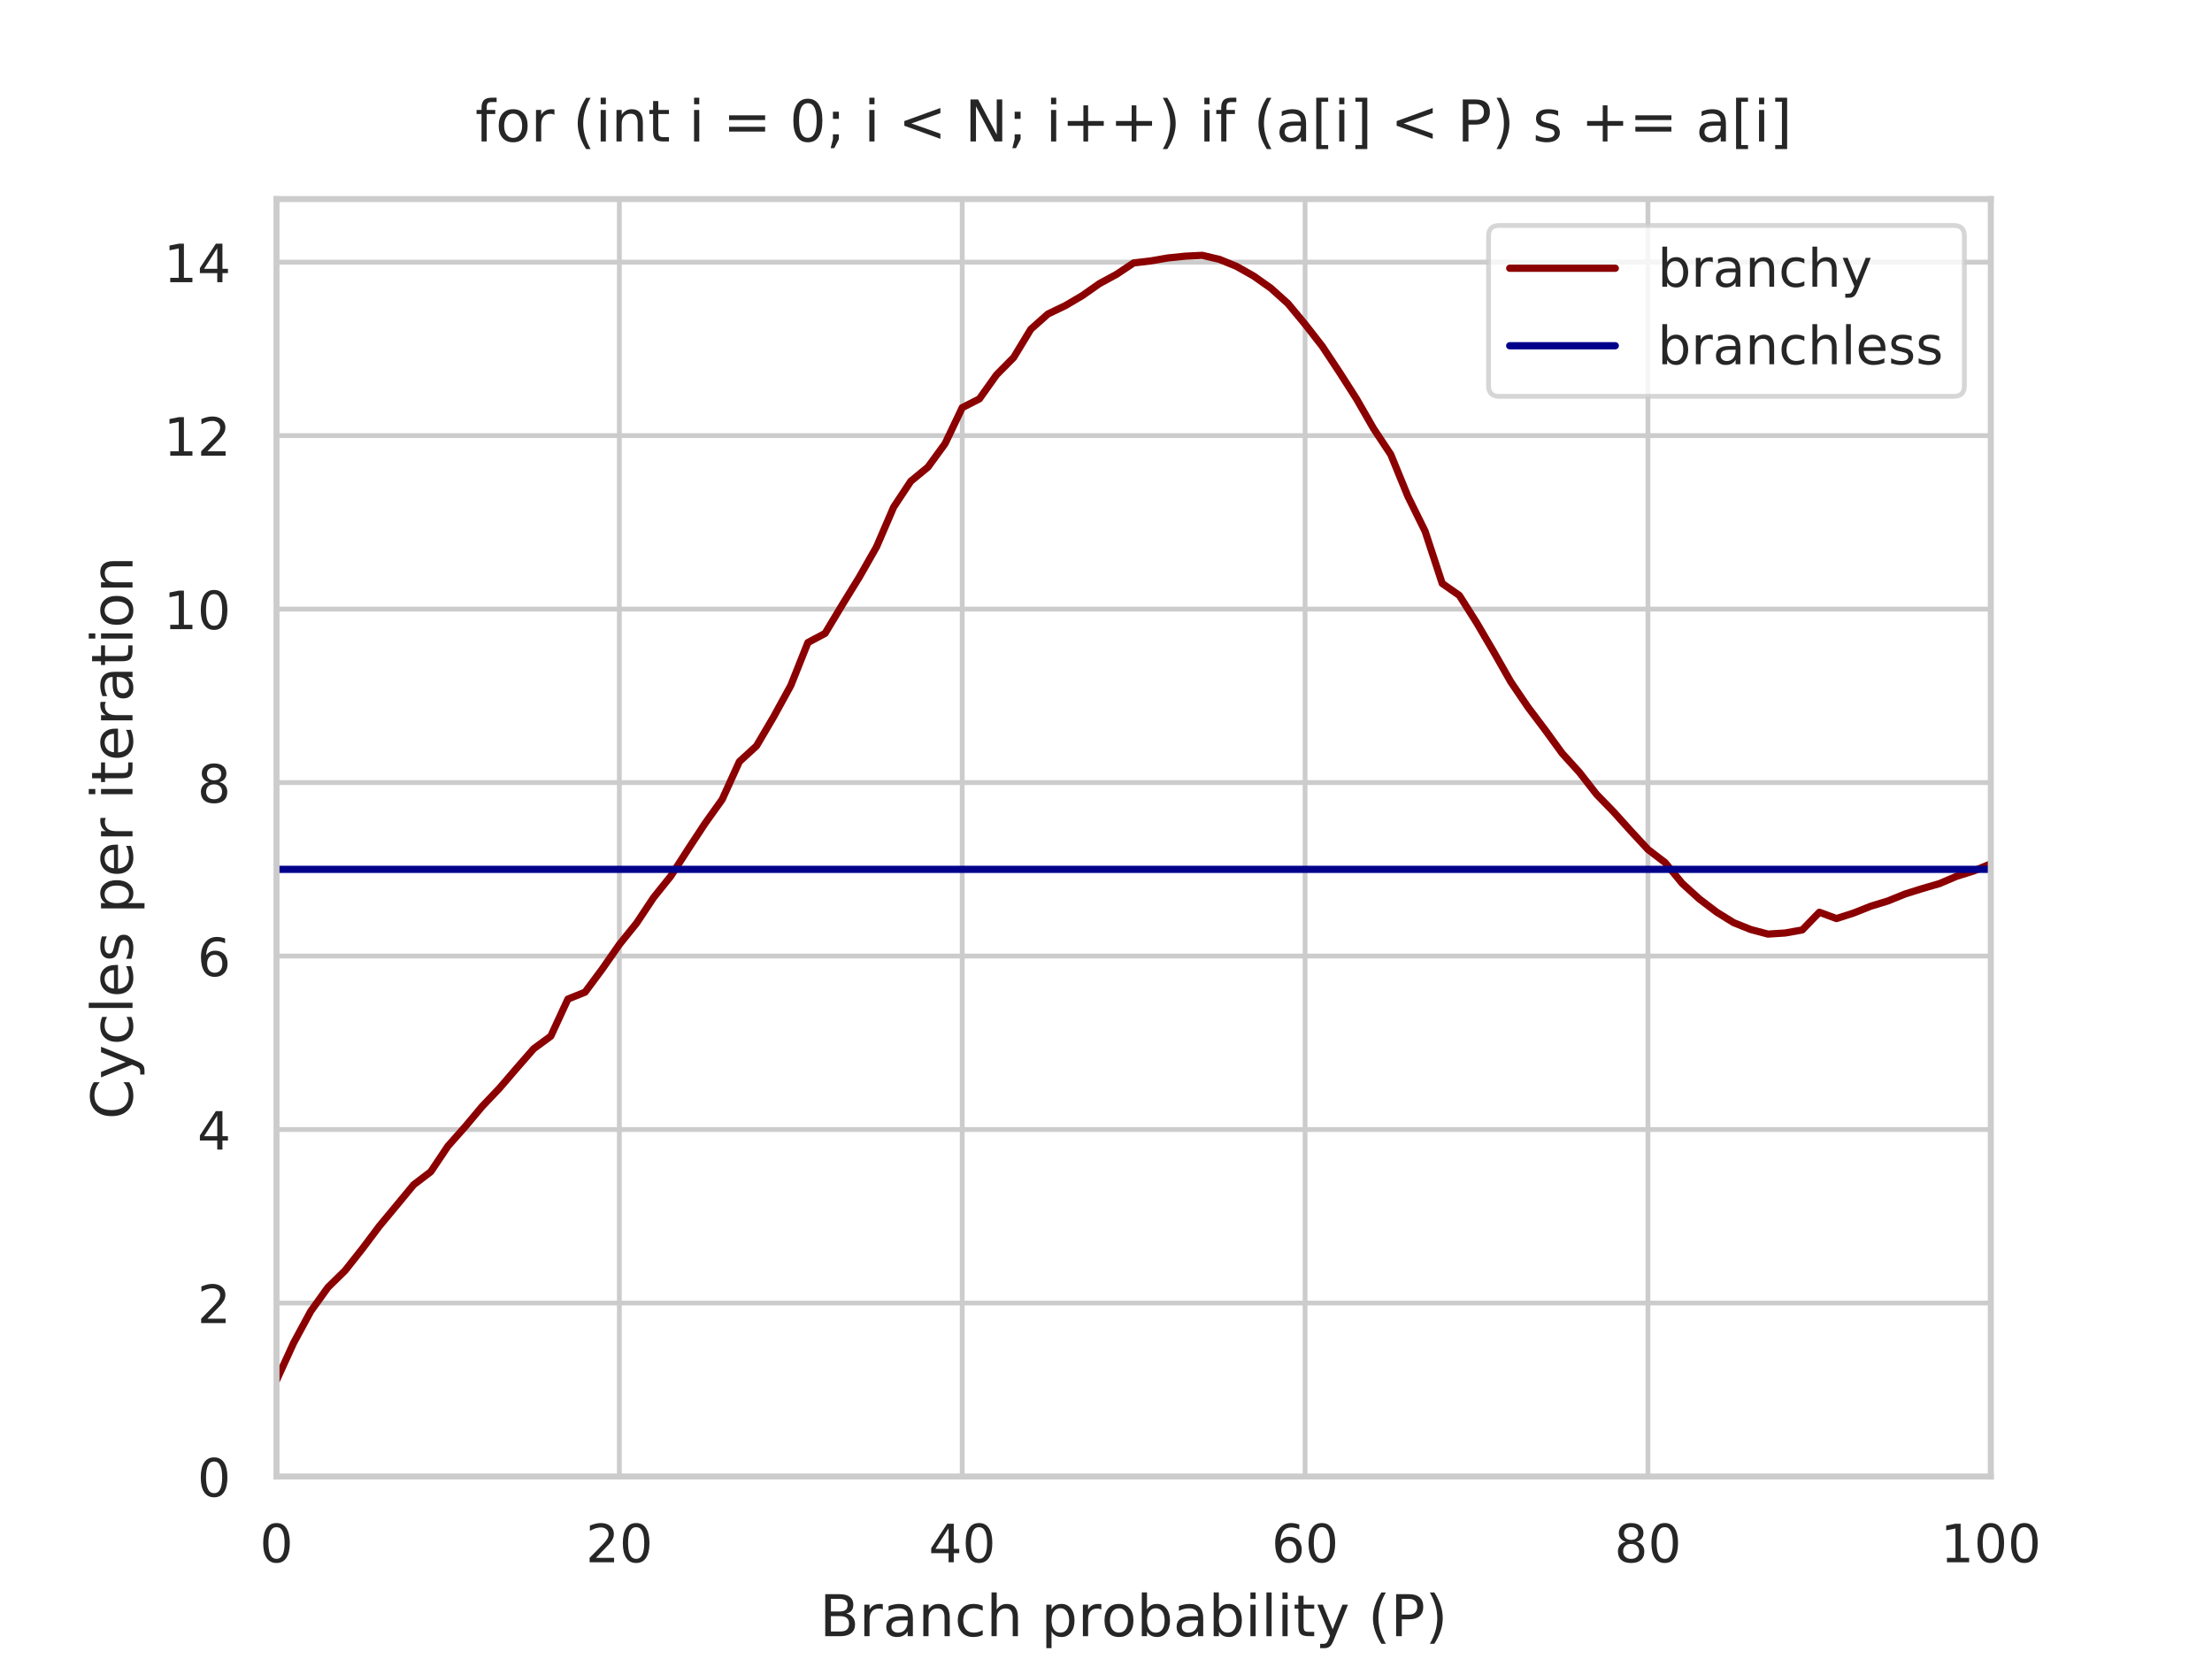<svg xmlns="http://www.w3.org/2000/svg" xmlns:xlink="http://www.w3.org/1999/xlink" width="614.4" height="460.8" version="1.1" viewBox="0 0 460.8 345.6"><defs><style type="text/css">*{stroke-linecap:butt;stroke-linejoin:round}</style></defs><g id="figure_1"><g id="patch_1"><path d="M 0 345.6 L 460.8 345.6 L 460.8 0 L 0 0 z" style="fill:#fff"/></g><g id="axes_1"><g id="patch_2"><path d="M 57.6 307.584 L 414.72 307.584 L 414.72 41.472 L 57.6 41.472 z" style="fill:#fff"/></g><g id="matplotlib.axis_1"><g id="xtick_1"><g id="line2d_1"><path d="M 57.6 307.584 L 57.6 41.472" clip-path="url(#pb81b9e2ac6)" style="fill:none;stroke:#ccc;stroke-linecap:round"/></g><g id="text_1"><defs><path id="DejaVuSans-48" d="M 31.781 66.406 Q 24.172 66.406 20.328 58.906 Q 16.5 51.422 16.5 36.375 Q 16.5 21.391 20.328 13.891 Q 24.172 6.391 31.781 6.391 Q 39.453 6.391 43.281 13.891 Q 47.125 21.391 47.125 36.375 Q 47.125 51.422 43.281 58.906 Q 39.453 66.406 31.781 66.406 z M 31.781 74.219 Q 44.047 74.219 50.516 64.516 Q 56.984 54.828 56.984 36.375 Q 56.984 17.969 50.516 8.266 Q 44.047 -1.422 31.781 -1.422 Q 19.531 -1.422 13.062 8.266 Q 6.594 17.969 6.594 36.375 Q 6.594 54.828 13.062 64.516 Q 19.531 74.219 31.781 74.219 z"/></defs><g style="fill:#262626" transform="translate(54.101 325.442)scale(0.11 -0.11)"><use xlink:href="#DejaVuSans-48"/></g></g></g><g id="xtick_2"><g id="line2d_2"><path d="M 129.024 307.584 L 129.024 41.472" clip-path="url(#pb81b9e2ac6)" style="fill:none;stroke:#ccc;stroke-linecap:round"/></g><g id="text_2"><defs><path id="DejaVuSans-50" d="M 19.188 8.297 L 53.609 8.297 L 53.609 0 L 7.328 0 L 7.328 8.297 Q 12.938 14.109 22.625 23.891 Q 32.328 33.688 34.812 36.531 Q 39.547 41.844 41.422 45.531 Q 43.312 49.219 43.312 52.781 Q 43.312 58.594 39.234 62.25 Q 35.156 65.922 28.609 65.922 Q 23.969 65.922 18.812 64.312 Q 13.672 62.703 7.812 59.422 L 7.812 69.391 Q 13.766 71.781 18.938 73 Q 24.125 74.219 28.422 74.219 Q 39.75 74.219 46.484 68.547 Q 53.219 62.891 53.219 53.422 Q 53.219 48.922 51.531 44.891 Q 49.859 40.875 45.406 35.406 Q 44.188 33.984 37.641 27.219 Q 31.109 20.453 19.188 8.297 z"/></defs><g style="fill:#262626" transform="translate(122.025 325.442)scale(0.11 -0.11)"><use xlink:href="#DejaVuSans-50"/><use x="63.623" xlink:href="#DejaVuSans-48"/></g></g></g><g id="xtick_3"><g id="line2d_3"><path d="M 200.448 307.584 L 200.448 41.472" clip-path="url(#pb81b9e2ac6)" style="fill:none;stroke:#ccc;stroke-linecap:round"/></g><g id="text_3"><defs><path id="DejaVuSans-52" d="M 37.797 64.312 L 12.891 25.391 L 37.797 25.391 z M 35.203 72.906 L 47.609 72.906 L 47.609 25.391 L 58.016 25.391 L 58.016 17.188 L 47.609 17.188 L 47.609 0 L 37.797 0 L 37.797 17.188 L 4.891 17.188 L 4.891 26.703 z"/></defs><g style="fill:#262626" transform="translate(193.449 325.442)scale(0.11 -0.11)"><use xlink:href="#DejaVuSans-52"/><use x="63.623" xlink:href="#DejaVuSans-48"/></g></g></g><g id="xtick_4"><g id="line2d_4"><path d="M 271.872 307.584 L 271.872 41.472" clip-path="url(#pb81b9e2ac6)" style="fill:none;stroke:#ccc;stroke-linecap:round"/></g><g id="text_4"><defs><path id="DejaVuSans-54" d="M 33.016 40.375 Q 26.375 40.375 22.484 35.828 Q 18.609 31.297 18.609 23.391 Q 18.609 15.531 22.484 10.953 Q 26.375 6.391 33.016 6.391 Q 39.656 6.391 43.531 10.953 Q 47.406 15.531 47.406 23.391 Q 47.406 31.297 43.531 35.828 Q 39.656 40.375 33.016 40.375 z M 52.594 71.297 L 52.594 62.312 Q 48.875 64.062 45.094 64.984 Q 41.312 65.922 37.594 65.922 Q 27.828 65.922 22.672 59.328 Q 17.531 52.734 16.797 39.406 Q 19.672 43.656 24.016 45.922 Q 28.375 48.188 33.594 48.188 Q 44.578 48.188 50.953 41.516 Q 57.328 34.859 57.328 23.391 Q 57.328 12.156 50.688 5.359 Q 44.047 -1.422 33.016 -1.422 Q 20.359 -1.422 13.672 8.266 Q 6.984 17.969 6.984 36.375 Q 6.984 53.656 15.188 63.938 Q 23.391 74.219 37.203 74.219 Q 40.922 74.219 44.703 73.484 Q 48.484 72.75 52.594 71.297 z"/></defs><g style="fill:#262626" transform="translate(264.873 325.442)scale(0.11 -0.11)"><use xlink:href="#DejaVuSans-54"/><use x="63.623" xlink:href="#DejaVuSans-48"/></g></g></g><g id="xtick_5"><g id="line2d_5"><path d="M 343.296 307.584 L 343.296 41.472" clip-path="url(#pb81b9e2ac6)" style="fill:none;stroke:#ccc;stroke-linecap:round"/></g><g id="text_5"><defs><path id="DejaVuSans-56" d="M 31.781 34.625 Q 24.75 34.625 20.719 30.859 Q 16.703 27.094 16.703 20.516 Q 16.703 13.922 20.719 10.156 Q 24.75 6.391 31.781 6.391 Q 38.812 6.391 42.859 10.172 Q 46.922 13.969 46.922 20.516 Q 46.922 27.094 42.891 30.859 Q 38.875 34.625 31.781 34.625 z M 21.922 38.812 Q 15.578 40.375 12.031 44.719 Q 8.5 49.078 8.5 55.328 Q 8.5 64.062 14.719 69.141 Q 20.953 74.219 31.781 74.219 Q 42.672 74.219 48.875 69.141 Q 55.078 64.062 55.078 55.328 Q 55.078 49.078 51.531 44.719 Q 48 40.375 41.703 38.812 Q 48.828 37.156 52.797 32.312 Q 56.781 27.484 56.781 20.516 Q 56.781 9.906 50.312 4.234 Q 43.844 -1.422 31.781 -1.422 Q 19.734 -1.422 13.25 4.234 Q 6.781 9.906 6.781 20.516 Q 6.781 27.484 10.781 32.312 Q 14.797 37.156 21.922 38.812 z M 18.312 54.391 Q 18.312 48.734 21.844 45.562 Q 25.391 42.391 31.781 42.391 Q 38.141 42.391 41.719 45.562 Q 45.312 48.734 45.312 54.391 Q 45.312 60.062 41.719 63.234 Q 38.141 66.406 31.781 66.406 Q 25.391 66.406 21.844 63.234 Q 18.312 60.062 18.312 54.391 z"/></defs><g style="fill:#262626" transform="translate(336.297 325.442)scale(0.11 -0.11)"><use xlink:href="#DejaVuSans-56"/><use x="63.623" xlink:href="#DejaVuSans-48"/></g></g></g><g id="xtick_6"><g id="line2d_6"><path d="M 414.72 307.584 L 414.72 41.472" clip-path="url(#pb81b9e2ac6)" style="fill:none;stroke:#ccc;stroke-linecap:round"/></g><g id="text_6"><defs><path id="DejaVuSans-49" d="M 12.406 8.297 L 28.516 8.297 L 28.516 63.922 L 10.984 60.406 L 10.984 69.391 L 28.422 72.906 L 38.281 72.906 L 38.281 8.297 L 54.391 8.297 L 54.391 0 L 12.406 0 z"/></defs><g style="fill:#262626" transform="translate(404.222 325.442)scale(0.11 -0.11)"><use xlink:href="#DejaVuSans-49"/><use x="63.623" xlink:href="#DejaVuSans-48"/><use x="127.246" xlink:href="#DejaVuSans-48"/></g></g></g><g id="text_7"><defs><path id="DejaVuSans-66" d="M 19.672 34.812 L 19.672 8.109 L 35.5 8.109 Q 43.453 8.109 47.281 11.406 Q 51.125 14.703 51.125 21.484 Q 51.125 28.328 47.281 31.562 Q 43.453 34.812 35.5 34.812 z M 19.672 64.797 L 19.672 42.828 L 34.281 42.828 Q 41.5 42.828 45.031 45.531 Q 48.578 48.25 48.578 53.812 Q 48.578 59.328 45.031 62.062 Q 41.5 64.797 34.281 64.797 z M 9.812 72.906 L 35.016 72.906 Q 46.297 72.906 52.391 68.219 Q 58.5 63.531 58.5 54.891 Q 58.5 48.188 55.375 44.234 Q 52.25 40.281 46.188 39.312 Q 53.469 37.75 57.5 32.781 Q 61.531 27.828 61.531 20.406 Q 61.531 10.641 54.891 5.312 Q 48.25 0 35.984 0 L 9.812 0 z"/><path id="DejaVuSans-114" d="M 41.109 46.297 Q 39.594 47.172 37.812 47.578 Q 36.031 48 33.891 48 Q 26.266 48 22.188 43.047 Q 18.109 38.094 18.109 28.812 L 18.109 0 L 9.078 0 L 9.078 54.688 L 18.109 54.688 L 18.109 46.188 Q 20.953 51.172 25.484 53.578 Q 30.031 56 36.531 56 Q 37.453 56 38.578 55.875 Q 39.703 55.766 41.062 55.516 z"/><path id="DejaVuSans-97" d="M 34.281 27.484 Q 23.391 27.484 19.188 25 Q 14.984 22.516 14.984 16.5 Q 14.984 11.719 18.141 8.906 Q 21.297 6.109 26.703 6.109 Q 34.188 6.109 38.703 11.406 Q 43.219 16.703 43.219 25.484 L 43.219 27.484 z M 52.203 31.203 L 52.203 0 L 43.219 0 L 43.219 8.297 Q 40.141 3.328 35.547 0.953 Q 30.953 -1.422 24.312 -1.422 Q 15.922 -1.422 10.953 3.297 Q 6 8.016 6 15.922 Q 6 25.141 12.172 29.828 Q 18.359 34.516 30.609 34.516 L 43.219 34.516 L 43.219 35.406 Q 43.219 41.609 39.141 45 Q 35.062 48.391 27.688 48.391 Q 23 48.391 18.547 47.266 Q 14.109 46.141 10.016 43.891 L 10.016 52.203 Q 14.938 54.109 19.578 55.047 Q 24.219 56 28.609 56 Q 40.484 56 46.344 49.844 Q 52.203 43.703 52.203 31.203 z"/><path id="DejaVuSans-110" d="M 54.891 33.016 L 54.891 0 L 45.906 0 L 45.906 32.719 Q 45.906 40.484 42.875 44.328 Q 39.844 48.188 33.797 48.188 Q 26.516 48.188 22.312 43.547 Q 18.109 38.922 18.109 30.906 L 18.109 0 L 9.078 0 L 9.078 54.688 L 18.109 54.688 L 18.109 46.188 Q 21.344 51.125 25.703 53.562 Q 30.078 56 35.797 56 Q 45.219 56 50.047 50.172 Q 54.891 44.344 54.891 33.016 z"/><path id="DejaVuSans-99" d="M 48.781 52.594 L 48.781 44.188 Q 44.969 46.297 41.141 47.344 Q 37.312 48.391 33.406 48.391 Q 24.656 48.391 19.812 42.844 Q 14.984 37.312 14.984 27.297 Q 14.984 17.281 19.812 11.734 Q 24.656 6.203 33.406 6.203 Q 37.312 6.203 41.141 7.25 Q 44.969 8.297 48.781 10.406 L 48.781 2.094 Q 45.016 0.344 40.984 -0.531 Q 36.969 -1.422 32.422 -1.422 Q 20.062 -1.422 12.781 6.344 Q 5.516 14.109 5.516 27.297 Q 5.516 40.672 12.859 48.328 Q 20.219 56 33.016 56 Q 37.156 56 41.109 55.141 Q 45.062 54.297 48.781 52.594 z"/><path id="DejaVuSans-104" d="M 54.891 33.016 L 54.891 0 L 45.906 0 L 45.906 32.719 Q 45.906 40.484 42.875 44.328 Q 39.844 48.188 33.797 48.188 Q 26.516 48.188 22.312 43.547 Q 18.109 38.922 18.109 30.906 L 18.109 0 L 9.078 0 L 9.078 75.984 L 18.109 75.984 L 18.109 46.188 Q 21.344 51.125 25.703 53.562 Q 30.078 56 35.797 56 Q 45.219 56 50.047 50.172 Q 54.891 44.344 54.891 33.016 z"/><path id="DejaVuSans-32"/><path id="DejaVuSans-112" d="M 18.109 8.203 L 18.109 -20.797 L 9.078 -20.797 L 9.078 54.688 L 18.109 54.688 L 18.109 46.391 Q 20.953 51.266 25.266 53.625 Q 29.594 56 35.594 56 Q 45.562 56 51.781 48.094 Q 58.016 40.188 58.016 27.297 Q 58.016 14.406 51.781 6.484 Q 45.562 -1.422 35.594 -1.422 Q 29.594 -1.422 25.266 0.953 Q 20.953 3.328 18.109 8.203 z M 48.688 27.297 Q 48.688 37.203 44.609 42.844 Q 40.531 48.484 33.406 48.484 Q 26.266 48.484 22.188 42.844 Q 18.109 37.203 18.109 27.297 Q 18.109 17.391 22.188 11.75 Q 26.266 6.109 33.406 6.109 Q 40.531 6.109 44.609 11.75 Q 48.688 17.391 48.688 27.297 z"/><path id="DejaVuSans-111" d="M 30.609 48.391 Q 23.391 48.391 19.188 42.75 Q 14.984 37.109 14.984 27.297 Q 14.984 17.484 19.156 11.844 Q 23.344 6.203 30.609 6.203 Q 37.797 6.203 41.984 11.859 Q 46.188 17.531 46.188 27.297 Q 46.188 37.016 41.984 42.703 Q 37.797 48.391 30.609 48.391 z M 30.609 56 Q 42.328 56 49.016 48.375 Q 55.719 40.766 55.719 27.297 Q 55.719 13.875 49.016 6.219 Q 42.328 -1.422 30.609 -1.422 Q 18.844 -1.422 12.172 6.219 Q 5.516 13.875 5.516 27.297 Q 5.516 40.766 12.172 48.375 Q 18.844 56 30.609 56 z"/><path id="DejaVuSans-98" d="M 48.688 27.297 Q 48.688 37.203 44.609 42.844 Q 40.531 48.484 33.406 48.484 Q 26.266 48.484 22.188 42.844 Q 18.109 37.203 18.109 27.297 Q 18.109 17.391 22.188 11.75 Q 26.266 6.109 33.406 6.109 Q 40.531 6.109 44.609 11.75 Q 48.688 17.391 48.688 27.297 z M 18.109 46.391 Q 20.953 51.266 25.266 53.625 Q 29.594 56 35.594 56 Q 45.562 56 51.781 48.094 Q 58.016 40.188 58.016 27.297 Q 58.016 14.406 51.781 6.484 Q 45.562 -1.422 35.594 -1.422 Q 29.594 -1.422 25.266 0.953 Q 20.953 3.328 18.109 8.203 L 18.109 0 L 9.078 0 L 9.078 75.984 L 18.109 75.984 z"/><path id="DejaVuSans-105" d="M 9.422 54.688 L 18.406 54.688 L 18.406 0 L 9.422 0 z M 9.422 75.984 L 18.406 75.984 L 18.406 64.594 L 9.422 64.594 z"/><path id="DejaVuSans-108" d="M 9.422 75.984 L 18.406 75.984 L 18.406 0 L 9.422 0 z"/><path id="DejaVuSans-116" d="M 18.312 70.219 L 18.312 54.688 L 36.812 54.688 L 36.812 47.703 L 18.312 47.703 L 18.312 18.016 Q 18.312 11.328 20.141 9.422 Q 21.969 7.516 27.594 7.516 L 36.812 7.516 L 36.812 0 L 27.594 0 Q 17.188 0 13.234 3.875 Q 9.281 7.766 9.281 18.016 L 9.281 47.703 L 2.688 47.703 L 2.688 54.688 L 9.281 54.688 L 9.281 70.219 z"/><path id="DejaVuSans-121" d="M 32.172 -5.078 Q 28.375 -14.844 24.75 -17.812 Q 21.141 -20.797 15.094 -20.797 L 7.906 -20.797 L 7.906 -13.281 L 13.188 -13.281 Q 16.891 -13.281 18.938 -11.516 Q 21 -9.766 23.484 -3.219 L 25.094 0.875 L 2.984 54.688 L 12.5 54.688 L 29.594 11.922 L 46.688 54.688 L 56.203 54.688 z"/><path id="DejaVuSans-40" d="M 31 75.875 Q 24.469 64.656 21.281 53.656 Q 18.109 42.672 18.109 31.391 Q 18.109 20.125 21.312 9.062 Q 24.516 -2 31 -13.188 L 23.188 -13.188 Q 15.875 -1.703 12.234 9.375 Q 8.594 20.453 8.594 31.391 Q 8.594 42.281 12.203 53.312 Q 15.828 64.359 23.188 75.875 z"/><path id="DejaVuSans-80" d="M 19.672 64.797 L 19.672 37.406 L 32.078 37.406 Q 38.969 37.406 42.719 40.969 Q 46.484 44.531 46.484 51.125 Q 46.484 57.672 42.719 61.234 Q 38.969 64.797 32.078 64.797 z M 9.812 72.906 L 32.078 72.906 Q 44.344 72.906 50.609 67.359 Q 56.891 61.812 56.891 51.125 Q 56.891 40.328 50.609 34.812 Q 44.344 29.297 32.078 29.297 L 19.672 29.297 L 19.672 0 L 9.812 0 z"/><path id="DejaVuSans-41" d="M 8.016 75.875 L 15.828 75.875 Q 23.141 64.359 26.781 53.312 Q 30.422 42.281 30.422 31.391 Q 30.422 20.453 26.781 9.375 Q 23.141 -1.703 15.828 -13.188 L 8.016 -13.188 Q 14.5 -2 17.703 9.062 Q 20.906 20.125 20.906 31.391 Q 20.906 42.672 17.703 53.656 Q 14.5 64.656 8.016 75.875 z"/></defs><g style="fill:#262626" transform="translate(170.738 340.848)scale(0.12 -0.12)"><use xlink:href="#DejaVuSans-66"/><use x="68.604" xlink:href="#DejaVuSans-114"/><use x="109.717" xlink:href="#DejaVuSans-97"/><use x="170.996" xlink:href="#DejaVuSans-110"/><use x="234.375" xlink:href="#DejaVuSans-99"/><use x="289.355" xlink:href="#DejaVuSans-104"/><use x="352.734" xlink:href="#DejaVuSans-32"/><use x="384.521" xlink:href="#DejaVuSans-112"/><use x="447.998" xlink:href="#DejaVuSans-114"/><use x="489.08" xlink:href="#DejaVuSans-111"/><use x="550.262" xlink:href="#DejaVuSans-98"/><use x="613.738" xlink:href="#DejaVuSans-97"/><use x="675.018" xlink:href="#DejaVuSans-98"/><use x="738.494" xlink:href="#DejaVuSans-105"/><use x="766.277" xlink:href="#DejaVuSans-108"/><use x="794.061" xlink:href="#DejaVuSans-105"/><use x="821.844" xlink:href="#DejaVuSans-116"/><use x="861.053" xlink:href="#DejaVuSans-121"/><use x="920.232" xlink:href="#DejaVuSans-32"/><use x="952.02" xlink:href="#DejaVuSans-40"/><use x="991.033" xlink:href="#DejaVuSans-80"/><use x="1051.336" xlink:href="#DejaVuSans-41"/></g></g></g><g id="matplotlib.axis_2"><g id="ytick_1"><g id="line2d_7"><path d="M 57.6 307.584 L 414.72 307.584" clip-path="url(#pb81b9e2ac6)" style="fill:none;stroke:#ccc;stroke-linecap:round"/></g><g id="text_8"><g style="fill:#262626" transform="translate(41.101 311.763)scale(0.11 -0.11)"><use xlink:href="#DejaVuSans-48"/></g></g></g><g id="ytick_2"><g id="line2d_8"><path d="M 57.6 271.444 L 414.72 271.444" clip-path="url(#pb81b9e2ac6)" style="fill:none;stroke:#ccc;stroke-linecap:round"/></g><g id="text_9"><g style="fill:#262626" transform="translate(41.101 275.624)scale(0.11 -0.11)"><use xlink:href="#DejaVuSans-50"/></g></g></g><g id="ytick_3"><g id="line2d_9"><path d="M 57.6 235.305 L 414.72 235.305" clip-path="url(#pb81b9e2ac6)" style="fill:none;stroke:#ccc;stroke-linecap:round"/></g><g id="text_10"><g style="fill:#262626" transform="translate(41.101 239.484)scale(0.11 -0.11)"><use xlink:href="#DejaVuSans-52"/></g></g></g><g id="ytick_4"><g id="line2d_10"><path d="M 57.6 199.165 L 414.72 199.165" clip-path="url(#pb81b9e2ac6)" style="fill:none;stroke:#ccc;stroke-linecap:round"/></g><g id="text_11"><g style="fill:#262626" transform="translate(41.101 203.344)scale(0.11 -0.11)"><use xlink:href="#DejaVuSans-54"/></g></g></g><g id="ytick_5"><g id="line2d_11"><path d="M 57.6 163.026 L 414.72 163.026" clip-path="url(#pb81b9e2ac6)" style="fill:none;stroke:#ccc;stroke-linecap:round"/></g><g id="text_12"><g style="fill:#262626" transform="translate(41.101 167.205)scale(0.11 -0.11)"><use xlink:href="#DejaVuSans-56"/></g></g></g><g id="ytick_6"><g id="line2d_12"><path d="M 57.6 126.886 L 414.72 126.886" clip-path="url(#pb81b9e2ac6)" style="fill:none;stroke:#ccc;stroke-linecap:round"/></g><g id="text_13"><g style="fill:#262626" transform="translate(34.102 131.065)scale(0.11 -0.11)"><use xlink:href="#DejaVuSans-49"/><use x="63.623" xlink:href="#DejaVuSans-48"/></g></g></g><g id="ytick_7"><g id="line2d_13"><path d="M 57.6 90.747 L 414.72 90.747" clip-path="url(#pb81b9e2ac6)" style="fill:none;stroke:#ccc;stroke-linecap:round"/></g><g id="text_14"><g style="fill:#262626" transform="translate(34.102 94.926)scale(0.11 -0.11)"><use xlink:href="#DejaVuSans-49"/><use x="63.623" xlink:href="#DejaVuSans-50"/></g></g></g><g id="ytick_8"><g id="line2d_14"><path d="M 57.6 54.607 L 414.72 54.607" clip-path="url(#pb81b9e2ac6)" style="fill:none;stroke:#ccc;stroke-linecap:round"/></g><g id="text_15"><g style="fill:#262626" transform="translate(34.102 58.786)scale(0.11 -0.11)"><use xlink:href="#DejaVuSans-49"/><use x="63.623" xlink:href="#DejaVuSans-52"/></g></g></g><g id="text_16"><defs><path id="DejaVuSans-67" d="M 64.406 67.281 L 64.406 56.891 Q 59.422 61.531 53.781 63.812 Q 48.141 66.109 41.797 66.109 Q 29.297 66.109 22.656 58.469 Q 16.016 50.828 16.016 36.375 Q 16.016 21.969 22.656 14.328 Q 29.297 6.688 41.797 6.688 Q 48.141 6.688 53.781 8.984 Q 59.422 11.281 64.406 15.922 L 64.406 5.609 Q 59.234 2.094 53.438 0.328 Q 47.656 -1.422 41.219 -1.422 Q 24.656 -1.422 15.125 8.703 Q 5.609 18.844 5.609 36.375 Q 5.609 53.953 15.125 64.078 Q 24.656 74.219 41.219 74.219 Q 47.75 74.219 53.531 72.484 Q 59.328 70.75 64.406 67.281 z"/><path id="DejaVuSans-101" d="M 56.203 29.594 L 56.203 25.203 L 14.891 25.203 Q 15.484 15.922 20.484 11.062 Q 25.484 6.203 34.422 6.203 Q 39.594 6.203 44.453 7.469 Q 49.312 8.734 54.109 11.281 L 54.109 2.781 Q 49.266 0.734 44.188 -0.344 Q 39.109 -1.422 33.891 -1.422 Q 20.797 -1.422 13.156 6.188 Q 5.516 13.812 5.516 26.812 Q 5.516 40.234 12.766 48.109 Q 20.016 56 32.328 56 Q 43.359 56 49.781 48.891 Q 56.203 41.797 56.203 29.594 z M 47.219 32.234 Q 47.125 39.594 43.094 43.984 Q 39.062 48.391 32.422 48.391 Q 24.906 48.391 20.391 44.141 Q 15.875 39.891 15.188 32.172 z"/><path id="DejaVuSans-115" d="M 44.281 53.078 L 44.281 44.578 Q 40.484 46.531 36.375 47.5 Q 32.281 48.484 27.875 48.484 Q 21.188 48.484 17.844 46.438 Q 14.5 44.391 14.5 40.281 Q 14.5 37.156 16.891 35.375 Q 19.281 33.594 26.516 31.984 L 29.594 31.297 Q 39.156 29.25 43.188 25.516 Q 47.219 21.781 47.219 15.094 Q 47.219 7.469 41.188 3.016 Q 35.156 -1.422 24.609 -1.422 Q 20.219 -1.422 15.453 -0.562 Q 10.688 0.297 5.422 2 L 5.422 11.281 Q 10.406 8.688 15.234 7.391 Q 20.062 6.109 24.812 6.109 Q 31.156 6.109 34.562 8.281 Q 37.984 10.453 37.984 14.406 Q 37.984 18.062 35.516 20.016 Q 33.062 21.969 24.703 23.781 L 21.578 24.516 Q 13.234 26.266 9.516 29.906 Q 5.812 33.547 5.812 39.891 Q 5.812 47.609 11.281 51.797 Q 16.75 56 26.812 56 Q 31.781 56 36.172 55.266 Q 40.578 54.547 44.281 53.078 z"/></defs><g style="fill:#262626" transform="translate(27.607 233.181)rotate(-90)scale(0.12 -0.12)"><use xlink:href="#DejaVuSans-67"/><use x="69.824" xlink:href="#DejaVuSans-121"/><use x="129.004" xlink:href="#DejaVuSans-99"/><use x="183.984" xlink:href="#DejaVuSans-108"/><use x="211.768" xlink:href="#DejaVuSans-101"/><use x="273.291" xlink:href="#DejaVuSans-115"/><use x="325.391" xlink:href="#DejaVuSans-32"/><use x="357.178" xlink:href="#DejaVuSans-112"/><use x="420.654" xlink:href="#DejaVuSans-101"/><use x="482.178" xlink:href="#DejaVuSans-114"/><use x="523.291" xlink:href="#DejaVuSans-32"/><use x="555.078" xlink:href="#DejaVuSans-105"/><use x="582.861" xlink:href="#DejaVuSans-116"/><use x="622.07" xlink:href="#DejaVuSans-101"/><use x="683.594" xlink:href="#DejaVuSans-114"/><use x="724.707" xlink:href="#DejaVuSans-97"/><use x="785.986" xlink:href="#DejaVuSans-116"/><use x="825.195" xlink:href="#DejaVuSans-105"/><use x="852.979" xlink:href="#DejaVuSans-111"/><use x="914.16" xlink:href="#DejaVuSans-110"/></g></g></g><g id="line2d_15"><path d="M 57.6 287.559 L 61.171 279.744 L 64.742 273.147 L 68.314 268.185 L 71.885 264.686 L 75.456 260.173 L 79.027 255.427 L 82.598 251.129 L 86.17 246.812 L 89.741 244.085 L 93.312 238.76 L 96.883 234.734 L 100.454 230.477 L 104.026 226.722 L 107.597 222.569 L 111.168 218.48 L 114.739 215.853 L 118.31 208.124 L 121.882 206.684 L 125.453 201.879 L 129.024 196.755 L 132.595 192.331 L 136.166 186.963 L 139.738 182.519 L 143.309 176.965 L 146.88 171.529 L 150.451 166.528 L 154.022 158.664 L 157.594 155.391 L 161.165 149.325 L 164.736 142.809 L 168.307 133.85 L 171.878 131.944 L 175.45 126.004 L 179.021 120.209 L 182.592 113.932 L 186.163 105.64 L 189.734 100.251 L 193.306 97.311 L 196.877 92.418 L 200.448 84.921 L 204.019 83.1 L 207.59 78.087 L 211.162 74.475 L 214.733 68.588 L 218.304 65.409 L 221.875 63.7 L 225.446 61.602 L 229.018 59.092 L 232.589 57.153 L 236.16 54.773 L 239.731 54.351 L 243.302 53.734 L 246.874 53.369 L 250.445 53.19 L 254.016 54.029 L 257.587 55.485 L 261.158 57.502 L 264.73 60.024 L 268.301 63.232 L 271.872 67.541 L 275.443 72.12 L 279.014 77.507 L 282.586 83.094 L 286.157 89.306 L 289.728 94.688 L 293.299 103.421 L 296.87 110.661 L 300.442 121.547 L 304.013 124.044 L 307.584 129.683 L 311.155 135.769 L 314.726 142.04 L 318.298 147.301 L 321.869 152.038 L 325.44 156.945 L 329.011 160.879 L 332.582 165.463 L 336.154 169.137 L 339.725 173.105 L 343.296 176.956 L 346.867 179.684 L 350.438 184.032 L 354.01 187.279 L 357.581 189.991 L 361.152 192.205 L 364.723 193.638 L 368.294 194.586 L 371.866 194.361 L 375.437 193.725 L 379.008 190.04 L 382.579 191.352 L 386.15 190.199 L 389.722 188.781 L 393.293 187.684 L 396.864 186.235 L 400.435 185.114 L 404.006 184.077 L 407.578 182.556 L 411.149 181.442 L 414.72 179.95" clip-path="url(#pb81b9e2ac6)" style="fill:none;stroke:#8b0000;stroke-linecap:round;stroke-width:1.5"/></g><g id="line2d_16"><path d="M 57.6 181.096 L 414.72 181.096" clip-path="url(#pb81b9e2ac6)" style="fill:none;stroke:#00008b;stroke-linecap:round;stroke-width:1.5"/></g><g id="patch_3"><path d="M 57.6 307.584 L 57.6 41.472" style="fill:none;stroke:#ccc;stroke-linecap:square;stroke-linejoin:miter;stroke-width:1.25"/></g><g id="patch_4"><path d="M 414.72 307.584 L 414.72 41.472" style="fill:none;stroke:#ccc;stroke-linecap:square;stroke-linejoin:miter;stroke-width:1.25"/></g><g id="patch_5"><path d="M 57.6 307.584 L 414.72 307.584" style="fill:none;stroke:#ccc;stroke-linecap:square;stroke-linejoin:miter;stroke-width:1.25"/></g><g id="patch_6"><path d="M 57.6 41.472 L 414.72 41.472" style="fill:none;stroke:#ccc;stroke-linecap:square;stroke-linejoin:miter;stroke-width:1.25"/></g><g id="text_17"><defs><path id="DejaVuSans-102" d="M 37.109 75.984 L 37.109 68.5 L 28.516 68.5 Q 23.688 68.5 21.797 66.547 Q 19.922 64.594 19.922 59.516 L 19.922 54.688 L 34.719 54.688 L 34.719 47.703 L 19.922 47.703 L 19.922 0 L 10.891 0 L 10.891 47.703 L 2.297 47.703 L 2.297 54.688 L 10.891 54.688 L 10.891 58.5 Q 10.891 67.625 15.141 71.797 Q 19.391 75.984 28.609 75.984 z"/><path id="DejaVuSans-61" d="M 10.594 45.406 L 73.188 45.406 L 73.188 37.203 L 10.594 37.203 z M 10.594 25.484 L 73.188 25.484 L 73.188 17.188 L 10.594 17.188 z"/><path id="DejaVuSans-59" d="M 11.719 51.703 L 22.016 51.703 L 22.016 39.312 L 11.719 39.312 z M 11.719 12.406 L 22.016 12.406 L 22.016 4 L 14.016 -11.625 L 7.719 -11.625 L 11.719 4 z"/><path id="DejaVuSans-60" d="M 73.188 49.219 L 22.797 31.297 L 73.188 13.484 L 73.188 4.594 L 10.594 27.297 L 10.594 35.406 L 73.188 58.109 z"/><path id="DejaVuSans-78" d="M 9.812 72.906 L 23.094 72.906 L 55.422 11.922 L 55.422 72.906 L 64.984 72.906 L 64.984 0 L 51.703 0 L 19.391 60.984 L 19.391 0 L 9.812 0 z"/><path id="DejaVuSans-43" d="M 46 62.703 L 46 35.5 L 73.188 35.5 L 73.188 27.203 L 46 27.203 L 46 0 L 37.797 0 L 37.797 27.203 L 10.594 27.203 L 10.594 35.5 L 37.797 35.5 L 37.797 62.703 z"/><path id="DejaVuSans-91" d="M 8.594 75.984 L 29.297 75.984 L 29.297 69 L 17.578 69 L 17.578 -6.203 L 29.297 -6.203 L 29.297 -13.188 L 8.594 -13.188 z"/><path id="DejaVuSans-93" d="M 30.422 75.984 L 30.422 -13.188 L 9.719 -13.188 L 9.719 -6.203 L 21.391 -6.203 L 21.391 69 L 9.719 69 L 9.719 75.984 z"/></defs><g style="fill:#262626" transform="translate(99.004 29.472)scale(0.12 -0.12)"><use xlink:href="#DejaVuSans-102"/><use x="35.205" xlink:href="#DejaVuSans-111"/><use x="96.387" xlink:href="#DejaVuSans-114"/><use x="137.5" xlink:href="#DejaVuSans-32"/><use x="169.287" xlink:href="#DejaVuSans-40"/><use x="208.301" xlink:href="#DejaVuSans-105"/><use x="236.084" xlink:href="#DejaVuSans-110"/><use x="299.463" xlink:href="#DejaVuSans-116"/><use x="338.672" xlink:href="#DejaVuSans-32"/><use x="370.459" xlink:href="#DejaVuSans-105"/><use x="398.242" xlink:href="#DejaVuSans-32"/><use x="430.029" xlink:href="#DejaVuSans-61"/><use x="513.818" xlink:href="#DejaVuSans-32"/><use x="545.605" xlink:href="#DejaVuSans-48"/><use x="609.229" xlink:href="#DejaVuSans-59"/><use x="642.92" xlink:href="#DejaVuSans-32"/><use x="674.707" xlink:href="#DejaVuSans-105"/><use x="702.49" xlink:href="#DejaVuSans-32"/><use x="734.277" xlink:href="#DejaVuSans-60"/><use x="818.066" xlink:href="#DejaVuSans-32"/><use x="849.854" xlink:href="#DejaVuSans-78"/><use x="924.658" xlink:href="#DejaVuSans-59"/><use x="958.35" xlink:href="#DejaVuSans-32"/><use x="990.137" xlink:href="#DejaVuSans-105"/><use x="1017.92" xlink:href="#DejaVuSans-43"/><use x="1101.709" xlink:href="#DejaVuSans-43"/><use x="1185.498" xlink:href="#DejaVuSans-41"/><use x="1224.512" xlink:href="#DejaVuSans-32"/><use x="1256.299" xlink:href="#DejaVuSans-105"/><use x="1284.082" xlink:href="#DejaVuSans-102"/><use x="1319.287" xlink:href="#DejaVuSans-32"/><use x="1351.074" xlink:href="#DejaVuSans-40"/><use x="1390.088" xlink:href="#DejaVuSans-97"/><use x="1451.367" xlink:href="#DejaVuSans-91"/><use x="1490.381" xlink:href="#DejaVuSans-105"/><use x="1518.164" xlink:href="#DejaVuSans-93"/><use x="1557.178" xlink:href="#DejaVuSans-32"/><use x="1588.965" xlink:href="#DejaVuSans-60"/><use x="1672.754" xlink:href="#DejaVuSans-32"/><use x="1704.541" xlink:href="#DejaVuSans-80"/><use x="1764.844" xlink:href="#DejaVuSans-41"/><use x="1803.857" xlink:href="#DejaVuSans-32"/><use x="1835.645" xlink:href="#DejaVuSans-115"/><use x="1887.744" xlink:href="#DejaVuSans-32"/><use x="1919.531" xlink:href="#DejaVuSans-43"/><use x="2003.32" xlink:href="#DejaVuSans-61"/><use x="2087.109" xlink:href="#DejaVuSans-32"/><use x="2118.896" xlink:href="#DejaVuSans-97"/><use x="2180.176" xlink:href="#DejaVuSans-91"/><use x="2219.189" xlink:href="#DejaVuSans-105"/><use x="2246.973" xlink:href="#DejaVuSans-93"/></g></g><g id="legend_1"><g id="patch_7"><path d="M 312.298 82.564 L 407.02 82.564 Q 409.22 82.564 409.22 80.364 L 409.22 49.172 Q 409.22 46.972 407.02 46.972 L 312.298 46.972 Q 310.098 46.972 310.098 49.172 L 310.098 80.364 Q 310.098 82.564 312.298 82.564 z" style="fill:#fff;opacity:.8;stroke:#ccc;stroke-linejoin:miter"/></g><g id="line2d_17"><path d="M 314.498 55.88 L 336.498 55.88" style="fill:none;stroke:#8b0000;stroke-linecap:round;stroke-width:1.5"/></g><g id="text_18"><g style="fill:#262626" transform="translate(345.298 59.73)scale(0.11 -0.11)"><use xlink:href="#DejaVuSans-98"/><use x="63.477" xlink:href="#DejaVuSans-114"/><use x="104.59" xlink:href="#DejaVuSans-97"/><use x="165.869" xlink:href="#DejaVuSans-110"/><use x="229.248" xlink:href="#DejaVuSans-99"/><use x="284.229" xlink:href="#DejaVuSans-104"/><use x="347.607" xlink:href="#DejaVuSans-121"/></g></g><g id="line2d_19"><path d="M 314.498 72.026 L 336.498 72.026" style="fill:none;stroke:#00008b;stroke-linecap:round;stroke-width:1.5"/></g><g id="text_19"><g style="fill:#262626" transform="translate(345.298 75.876)scale(0.11 -0.11)"><use xlink:href="#DejaVuSans-98"/><use x="63.477" xlink:href="#DejaVuSans-114"/><use x="104.59" xlink:href="#DejaVuSans-97"/><use x="165.869" xlink:href="#DejaVuSans-110"/><use x="229.248" xlink:href="#DejaVuSans-99"/><use x="284.229" xlink:href="#DejaVuSans-104"/><use x="347.607" xlink:href="#DejaVuSans-108"/><use x="375.391" xlink:href="#DejaVuSans-101"/><use x="436.914" xlink:href="#DejaVuSans-115"/><use x="489.014" xlink:href="#DejaVuSans-115"/></g></g></g></g></g><defs><clipPath id="pb81b9e2ac6"><rect width="357.12" height="266.112" x="57.6" y="41.472"/></clipPath></defs></svg>